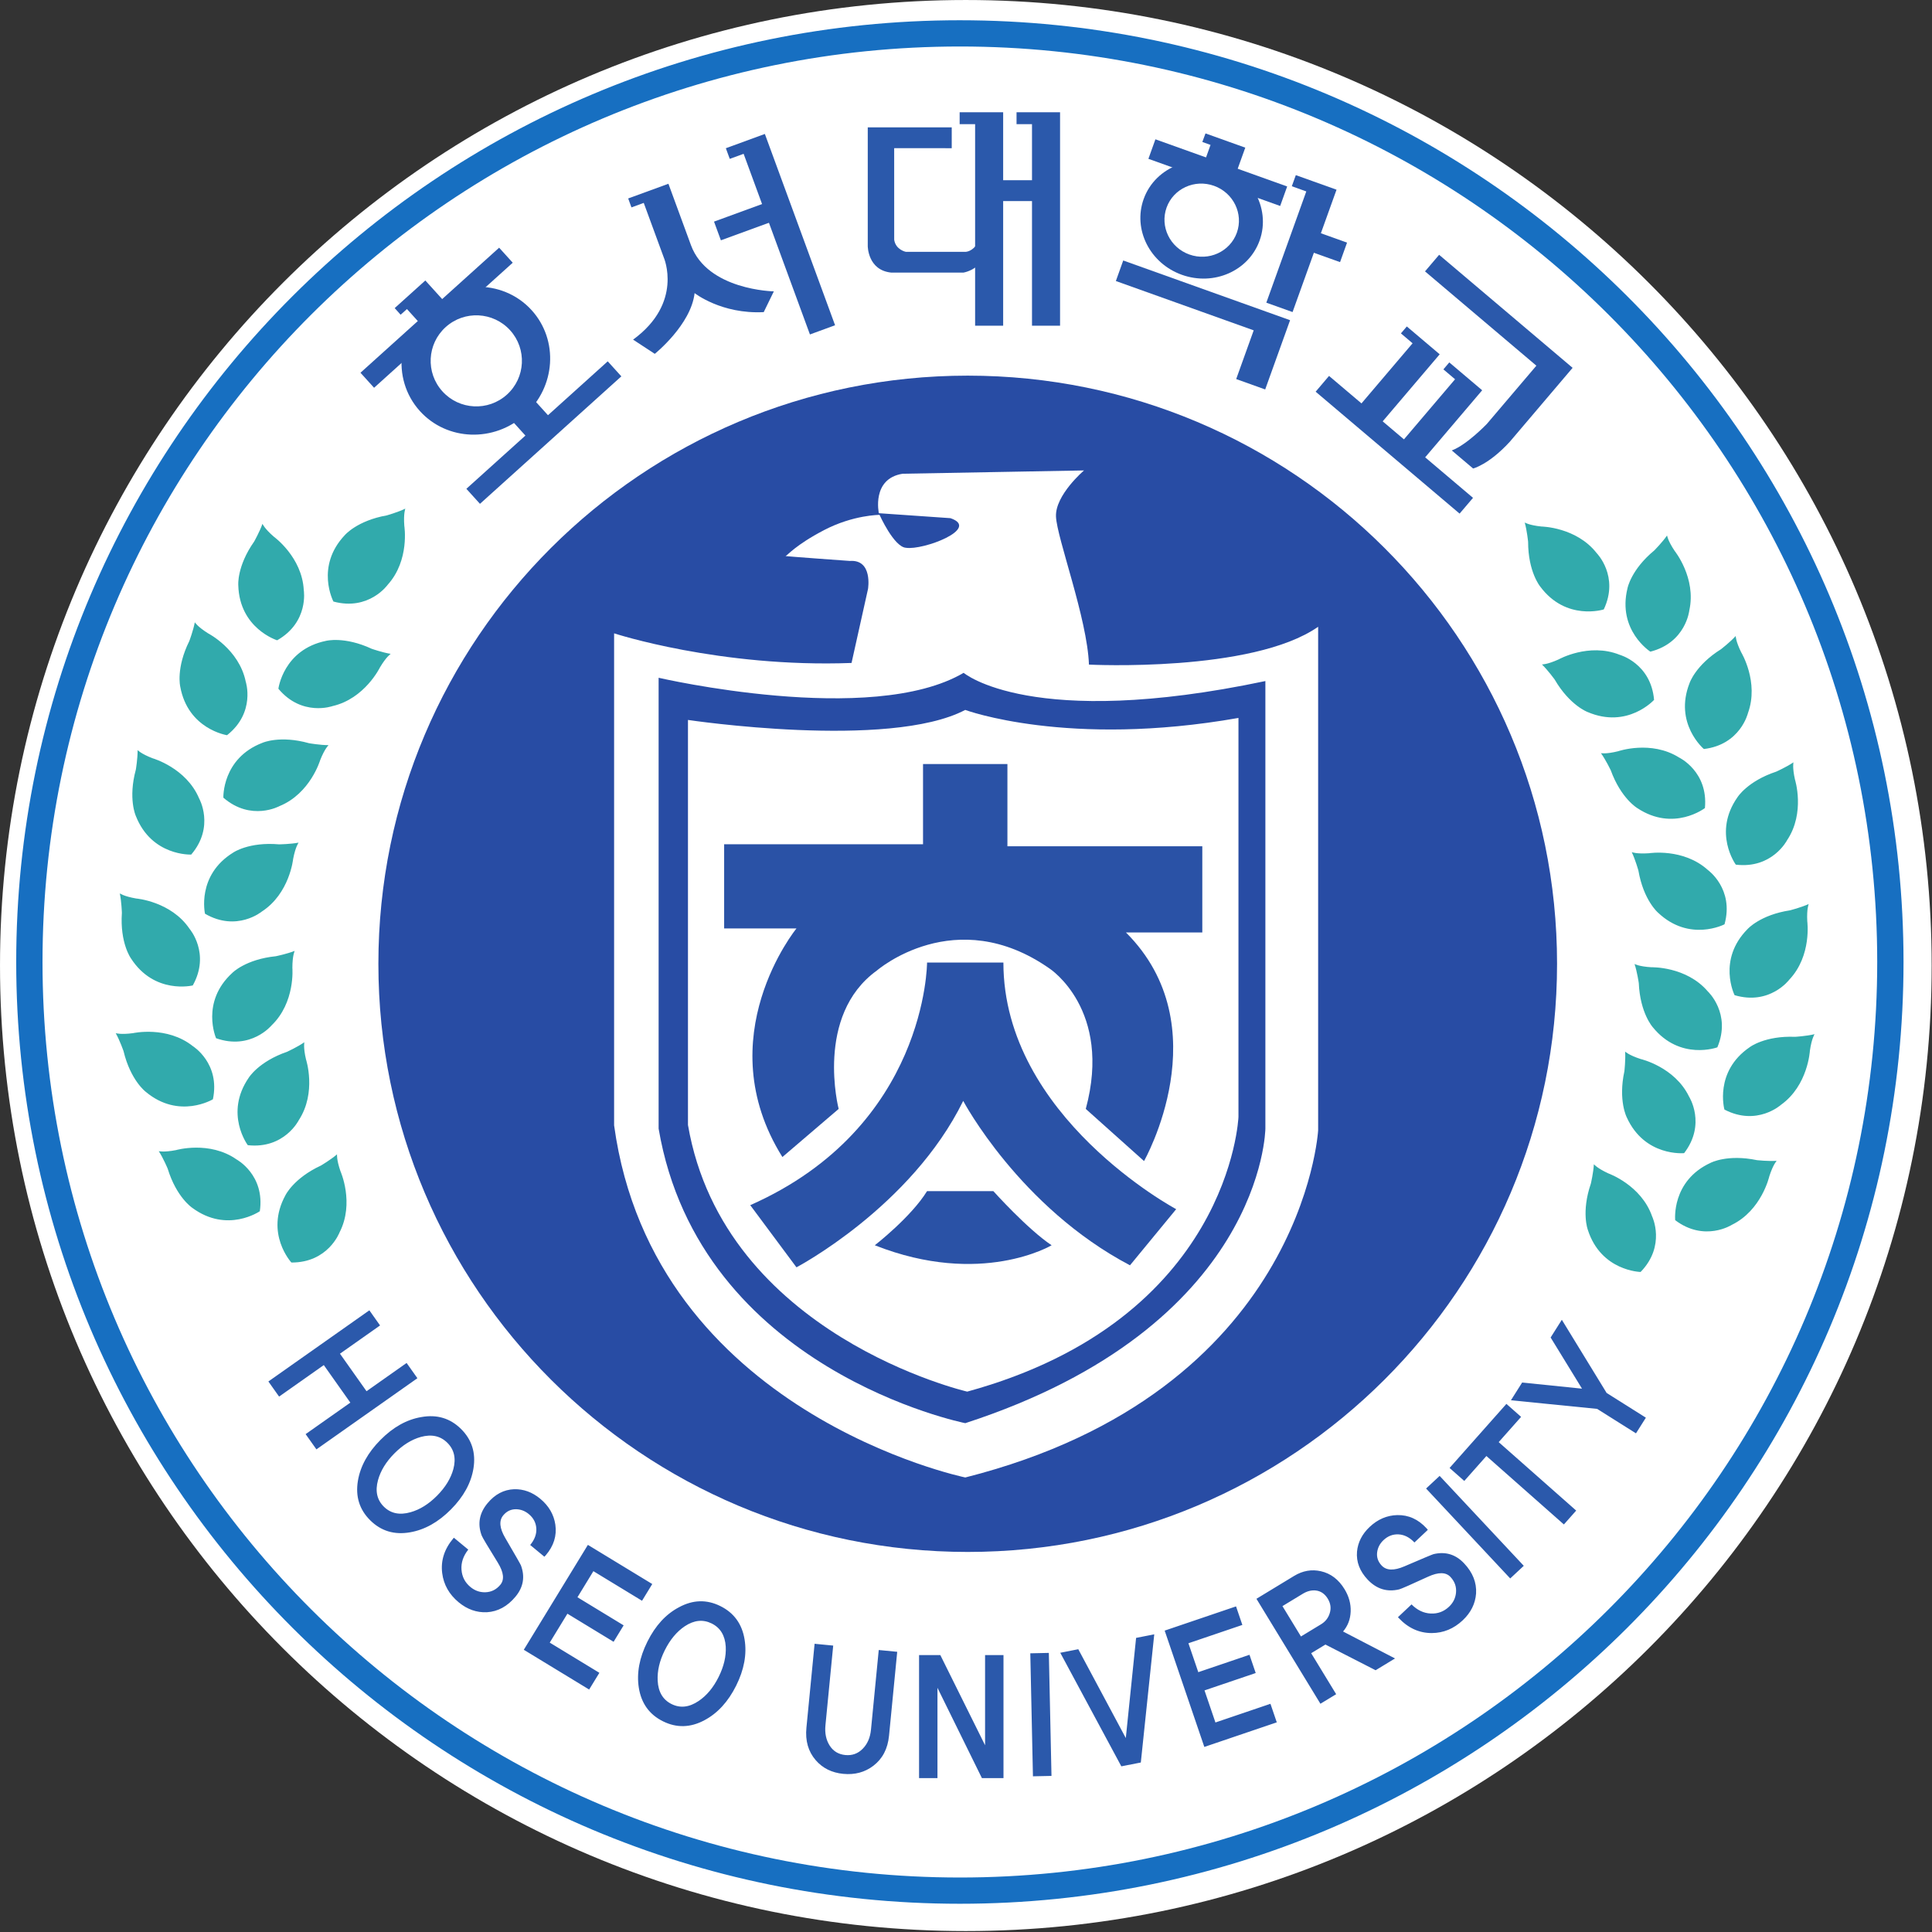 <svg xmlns="http://www.w3.org/2000/svg" xml:space="preserve" width="525" height="525" viewBox="0 0 525 525"><rect x="0" y="0" width="525" height="525" fill="#333333" stroke="none"/><path d="M525.229 259.729c0 146.509-118.571 265.286-264.836 265.286-146.266 0-264.837-118.777-264.837-265.286 0-146.514 118.571-265.292 264.837-265.292 146.265 0 264.836 118.778 264.836 265.292z" style="fill:#fff;fill-opacity:1;fill-rule:nonzero;stroke:none;stroke-width:10.387" transform="matrix(.991 0 0 .989 4.405 5.504)"/><path d="M258.755 510.303c-138.924 0-251.544-112.62-251.544-251.548 0-138.921 112.62-251.544 251.544-251.544C397.68 7.21 510.3 119.834 510.3 258.755c0 138.928-112.62 251.548-251.545 251.548zm0-510.303C115.848 0 0 115.851 0 258.755c0 142.908 115.848 258.759 258.755 258.759 142.908 0 258.759-115.851 258.759-258.759C517.514 115.851 401.663 0 258.755 0z" style="fill:#176fc1;fill-opacity:1;fill-rule:nonzero;stroke:none;stroke-width:6.333" transform="matrix(.991 0 0 .989 4.405 5.504)"/><path d="M422.51 259.25c0 89.246-72.35 161.6-161.6 161.6-89.249 0-161.599-72.354-161.599-161.6 0-89.25 72.35-161.603 161.6-161.603 89.249 0 161.6 72.354 161.6 161.603z" style="fill:#284ca4;fill-opacity:1;fill-rule:nonzero;stroke:none;stroke-width:6.333" transform="matrix(.991 0 0 .989 4.405 5.504)"/><path d="M342.531 304.541s-.451 54.252-82.285 80.925c0 0-72.79-14.465-84.092-80.928V180.66s58.322 13.562 83.64-1.358c0 0 18.535 15.826 82.737 2.26v122.979zm-48.377-127.5c-.454-12.659-8.812-34.783-9.041-40.689-.229-5.906 7.687-12.66 7.687-12.66l-49.734.907c-8.59 1.354-6.525 10.844-6.525 10.844l19.635 1.364c8.33 2.863-7.483 8.88-12.204 8.135-3.296-.225-7.236-9.041-7.236-9.041s-7.192 0-15.173 4.165-10.173 7.071-10.597 7.136c-.424.066 17.631 1.358 17.631 1.358 6.33-.452 4.976 7.687 4.976 7.687l-4.52 20.343c-36.17 1.355-65.106-8.138-65.106-8.138v135.186c10.85 79.12 96.299 96.75 96.299 96.75C352.93 376.88 357 304.993 357 304.993V166.646c-18.083 12.66-62.846 10.396-62.846 10.396z" style="fill:#fff;fill-opacity:1;fill-rule:nonzero;stroke:none;stroke-width:6.333" transform="matrix(.991 0 0 .989 4.405 5.504)"/><path d="M260.227 189.494s28.099 10.467 74.923 2.202v109.632s-2.204 55.64-74.372 75.47c0 0-66.658-15.423-76.578-73.268V192.246s55.093 8.265 76.027-2.752z" style="fill:#fff;fill-opacity:1;fill-rule:nonzero;stroke:none;stroke-width:6.333" transform="matrix(.991 0 0 .989 4.405 5.504)"/><path d="m293.282 299.123 15.975 14.323s20.934-36.91-4.957-62.805h20.934v-23.686h-53.439v-22.588h-23.139v22.035H194.12v23.139h19.83s-24.379 29.92-3.856 62.801l15.427-13.219s-6.636-25.649 10.464-38.011c0 0 21.484-18.733 47.378-.55 0 0 17.276 11.26 9.92 38.562z" style="fill:#2a52a6;fill-opacity:1;fill-rule:nonzero;stroke:none;stroke-width:6.333" transform="matrix(.991 0 0 .989 4.405 5.504)"/><path d="M259.674 296.919s15.43 29.2 45.73 45.173l12.668-15.424s-47.378-25.343-47.378-67.761H249.76s0 45.173-48.482 66.66l12.672 17.079s31.4-16.528 45.724-45.727z" style="fill:#2a52a6;fill-opacity:1;fill-rule:nonzero;stroke:none;stroke-width:6.333" transform="matrix(.991 0 0 .989 4.405 5.504)"/><path d="M249.76 321.712h18.18s9.365 10.464 15.976 14.873c0 0-19.282 11.568-48.482 0 0 0 9.92-7.712 14.326-14.873z" style="fill:#2a52a6;fill-opacity:1;fill-rule:nonzero;stroke:none;stroke-width:6.333" transform="matrix(.991 0 0 .989 4.405 5.504)"/><path d="M54.806 279.702s-4.339-9.935 4.477-17.981c0 0 3.64-3.708 11.896-4.549 0 0 3.076-.63 5.176-1.469 0 0-.628 1.259-.628 4.685 0 0 .838 9.518-5.739 15.816 0 0-5.668 6.856-15.182 3.498zM51.769 245.493s-2.4-10.572 7.768-16.824c0 0 4.267-2.963 12.535-2.24 0 0 3.142-.043 5.362-.472 0 0-.857 1.12-1.497 4.486 0 0-.958 9.503-8.599 14.46 0 0-6.852 5.67-15.569.59zM56.803 213.603s-.396-10.834 10.755-15.09c0 0 4.746-2.117 12.736.127 0 0 3.092.542 5.356.53 0 0-1.048.94-2.304 4.133 0 0-2.705 9.16-11.135 12.61 0 0-7.783 4.301-15.408-2.31zM71.893 183.674s1.36-10.757 13.052-13.154c0 0 5.025-1.323 12.548 2.183 0 0 2.965 1.033 5.198 1.386 0 0-1.185.76-2.94 3.704 0 0-4.15 8.606-13.022 10.65 0 0-8.38 2.987-14.836-4.769zM86.986 159.716s-5.065-9.588 3.135-18.265c0 0 3.352-3.967 11.525-5.414 0 0 3.02-.857 5.052-1.85 0 0-.535 1.302-.28 4.722 0 0 1.542 9.428-4.55 16.194 0 0-5.145 7.257-14.882 4.613zM57.811 196.439s-10.72-1.617-12.835-13.364c0 0-1.203-5.056 2.483-12.49 0 0 1.107-2.943 1.512-5.167 0 0 .732 1.203 3.636 3.03 0 0 8.5 4.354 10.328 13.275 0 0 2.786 8.448-5.124 14.716zM71.553 170.363s-10.35-3.225-10.659-15.158c0 0-.42-5.18 4.35-11.97 0 0 1.54-2.74 2.28-4.876 0 0 .538 1.302 3.132 3.547 0 0 7.743 5.593 8.197 14.69 0 0 1.47 8.773-7.3 13.767zM47.987 229.237s-10.832.498-15.188-10.612c0 0-2.165-4.725.006-12.736 0 0 .513-3.099.48-5.36 0 0 .952 1.04 4.152 2.264 0 0 9.187 2.623 12.715 11.018 0 0 4.375 7.743-2.165 15.426zM63.5 309.086s-6.49-8.685.257-18.53c0 0 2.697-4.441 10.541-7.14 0 0 2.858-1.318 4.71-2.614 0 0-.328 1.37.454 4.707 0 0 2.99 9.072-1.975 16.707 0 0-3.955 7.968-13.986 6.87zM75.452 341.325s-7.347-7.971-1.642-18.457c0 0 2.226-4.694 9.753-8.188 0 0 2.705-1.602 4.412-3.08 0 0-.182 1.395.937 4.636 0 0 3.905 8.72-.253 16.82 0 0-3.114 8.331-13.207 8.27zM445.423 343.92s-10.838-.204-14.474-11.574c0 0-1.853-4.852.831-12.706 0 0 .712-3.061.823-5.319 0 0 .884 1.098 3.998 2.53 0 0 8.998 3.206 11.98 11.809 0 0 3.864 8.012-3.158 15.26zM457.356 311.273s-10.789 1.063-15.72-9.806c0 0-2.407-4.607-.66-12.718 0 0 .353-3.126.201-5.377 0 0 1.005.986 4.264 2.044 0 0 9.31 2.137 13.272 10.337 0 0 4.771 7.508-1.358 15.52zM466.465 282.2s-10.17 3.76-17.693-5.51c0 0-3.488-3.847-3.85-12.137 0 0-.448-3.11-1.166-5.254 0 0 1.222.7 4.642.9 0 0 9.548-.287 15.457 6.642 0 0 6.513 6.058 2.61 15.36zM468.432 248.397s-9.61 5.021-18.25-3.216c0 0-3.952-3.37-5.365-11.546 0 0-.844-3.03-1.824-5.065 0 0 1.298.54 4.718.302 0 0 9.434-1.5 16.178 4.623 0 0 7.23 5.176 4.543 14.901zM463.055 216.458s-8.587 6.623-18.532.019c0 0-4.48-2.632-7.3-10.436 0 0-1.358-2.836-2.678-4.667 0 0 1.373.303 4.7-.525 0 0 9.023-3.123 16.732 1.725 0 0 8.024 3.838 7.078 13.881zM449.112 186.733s-7.26 8.052-18.228 3.336c0 0-4.877-1.784-9.048-8.958 0 0-1.846-2.548-3.472-4.112 0 0 1.406.05 4.53-1.361 0 0 8.32-4.688 16.771-1.296 0 0 8.584 2.338 9.447 12.39zM435.32 161.88s-10.324 3.306-17.43-6.285c0 0-3.317-3.996-3.317-12.295 0 0-.31-3.13-.931-5.3 0 0 1.19.755 4.601 1.104 0 0 9.549.133 15.145 7.32 0 0 6.24 6.335 1.933 15.457zM454.907 329.693s-1.113-10.783 9.734-15.77c0 0 4.592-2.425 12.712-.715 0 0 3.126.334 5.38.173 0 0-.983 1.008-2.025 4.274 0 0-2.097 9.32-10.276 13.32 0 0-7.483 4.809-15.525-1.283zM468.404 299.3s-2.894-10.446 6.973-17.168c0 0 4.122-3.157 12.415-2.82 0 0 3.138-.189 5.33-.724 0 0-.797 1.157-1.282 4.549 0 0-.514 9.54-7.913 14.849 0 0-6.58 5.983-15.523 1.314zM471.19 267.871s-4.83-9.703 3.575-18.182c0 0 3.444-3.884 11.648-5.136 0 0 3.046-.785 5.099-1.729 0 0-.566 1.29-.393 4.716 0 0 1.314 9.462-4.938 16.08 0 0-5.319 7.13-14.99 4.251zM471.527 232.008s-6.395-8.75.461-18.528c0 0 2.74-4.41 10.616-7.026 0 0 2.87-1.286 4.73-2.563 0 0-.34 1.367.409 4.712 0 0 2.891 9.107-2.155 16.686 0 0-4.039 7.922-14.06 6.72zM462.77 200.236s-8.28-6.991-3.927-18.11c0 0 1.62-4.933 8.658-9.336 0 0 2.48-1.926 3.992-3.605 0 0-.006 1.407 1.51 4.48 0 0 4.956 8.167 1.845 16.723 0 0-2.06 8.655-12.078 9.848zM448.095 173.486s-9.125-5.847-6.265-17.44c0 0 .962-5.102 7.36-10.387 0 0 2.207-2.238 3.484-4.1 0 0 .18 1.398 2.084 4.246 0 0 5.984 7.446 4.02 16.336 0 0-.906 8.85-10.683 11.345zM66.8 327.234s-8.912 6.175-18.507-.921c0 0-4.341-2.851-6.762-10.789 0 0-1.212-2.9-2.443-4.796 0 0 1.36.371 4.722-.287 0 0 9.174-2.662 16.626 2.573 0 0 7.82 4.233 6.364 14.22zM53.937 296.473s-9.27 5.622-18.414-2.046c0 0-4.162-3.114-6.092-11.185 0 0-1.033-2.968-2.143-4.935 0 0 1.333.455 4.731 0 0 0 9.317-2.096 16.435 3.584 0 0 7.548 4.706 5.483 14.582zM48.417 265.193s-10.523 2.598-16.967-7.449c0 0-3.042-4.211-2.473-12.492 0 0-.102-3.142-.575-5.35 0 0 1.135.832 4.514 1.41 0 0 9.521.78 14.617 8.325 0 0 5.8 6.74.884 15.556z" style="fill:#31aaac;fill-opacity:1;fill-rule:nonzero;stroke:none;stroke-width:6.333" transform="matrix(.991 0 0 .989 4.405 5.504)"/><path d="M117.768 84.299c5.127-4.633 13.04-4.23 17.675.893 4.632 5.13 4.23 13.043-.897 17.675-5.127 4.635-13.04 4.233-17.671-.894-4.636-5.126-4.234-13.04.893-17.674zm-7.075 23.08c7.428 8.222 20.313 8.685 28.776 1.035 8.466-7.65 9.307-20.513 1.877-28.735-4.017-4.444-9.626-6.599-15.27-6.454l-20.262 18.31c-.714 5.602.863 11.4 4.88 15.843z" style="fill:#2b59ab;fill-opacity:1;fill-rule:nonzero;stroke:none;stroke-width:6.333" transform="matrix(.991 0 0 .989 4.405 5.504)"/><path d="M136.151 66.62 98.13 100.979 94.4 96.85l38.022-34.357 3.73 4.128zM165.929 97.842l-38.764 35.025-3.729-4.128L162.2 93.714l3.73 4.128z" style="fill:#2b59ab;fill-opacity:1;fill-rule:nonzero;stroke:none;stroke-width:6.333" transform="matrix(.991 0 0 .989 4.405 5.504)"/><path d="m146.55 109.333-6.19 5.593-5.505-6.091 6.188-5.59 5.507 6.088zM107.144 79.354l4.839 5.356 6.682-6.036-6.481-7.174-8.399 7.588 1.624 1.825 1.734-1.559zM210.997 53.958l-17.768 6.506-1.883-5.136 17.77-6.512 1.88 5.142z" style="fill:#2b59ab;fill-opacity:1;fill-rule:nonzero;stroke:none;stroke-width:6.333" transform="matrix(.991 0 0 .989 4.405 5.504)"/><path d="M186.022 74.97s7.35 5.825 18.951 5.225l2.774-5.705s-18.185-.294-22.73-12.706l-6.175-16.858-11.033 4.038.896 2.456 3.37-1.237 5.502 15.018s5.423 12.44-8.426 22.552l5.952 3.905s9.935-7.984 10.919-16.689zM199.463 36.698l18.182 49.632 6.896-2.526-19.255-52.564-10.696 3.921 1.07 2.925 3.803-1.388zM281.953 49.685h-14.691v-5.733h14.69v5.733zM256.526 35.155v-5.733h-23.027v32.613s-.013 6.623 6.397 7.294h19.87s2.777-.457 4.487-2.594v-6.623s-1.28 3.203-3.846 3.519h-16.454s-2.777-.53-3.203-3.306l-.006-25.183 15.785.013z" style="fill:#2b59ab;fill-opacity:1;fill-rule:nonzero;stroke:none;stroke-width:6.333" transform="matrix(.991 0 0 .989 4.405 5.504)"/><path d="M262.939 28.556v55.368h7.69v-58.64h-11.932v3.266l4.242.006zM278.536 28.556v55.368h7.696v-58.64h-11.935v3.266l4.239.006zM328.45 45.492c5.321 1.91 8.117 7.68 6.255 12.888-1.874 5.213-7.696 7.891-13.024 5.983-5.312-1.907-8.11-7.677-6.243-12.89 1.867-5.208 7.696-7.889 13.012-5.981zm-19.292 3.618c-3 8.358 1.691 17.68 10.473 20.829 8.782 3.147 18.33-1.07 21.323-9.428 1.62-4.515.974-9.308-1.326-13.263l-21.018-7.535c-4.295 1.589-7.838 4.882-9.452 9.397zM363.008 66.454 350.97 62.14l1.923-5.362 12.032 4.317-1.917 5.359z" style="fill:#2b59ab;fill-opacity:1;fill-rule:nonzero;stroke:none;stroke-width:6.333" transform="matrix(.991 0 0 .989 4.405 5.504)"/><path d="m346.585 51.027-36.129-12.953 1.92-5.362 36.13 12.956-1.92 5.359z" style="fill:#2b59ab;fill-opacity:1;fill-rule:nonzero;stroke:none;stroke-width:6.333" transform="matrix(.991 0 0 .989 4.405 5.504)"/><path d="m327.491 34.252-2.49 6.954 8.674 3.114 3.343-9.317-10.906-3.911-.869 2.347 2.248.813zM353.75 47.032 342.79 77.598l7.196 2.579 12.056-33.621-11.163-4.002-1.098 3.052 3.968 1.426zM349.306 82.412l-45.754-16.407-2.02 5.644L339.328 85.2l-4.8 13.386 7.95 2.854 6.828-19.029zM395.788 135.557l-39.475-33.5 3.674-4.332 39.48 33.5-3.68 4.332z" style="fill:#2b59ab;fill-opacity:1;fill-rule:nonzero;stroke:none;stroke-width:6.333" transform="matrix(.991 0 0 .989 4.405 5.504)"/><path d="M382.896 88.757 366.7 107.845l5.813 4.932 17.817-20.995-9.017-7.65-1.617 1.904 3.2 2.721zM394.545 98.64l-16.2 19.088 5.816 4.935 17.817-20.999-9.017-7.653-1.617 1.911 3.2 2.718z" style="fill:#2b59ab;fill-opacity:1;fill-rule:nonzero;stroke:none;stroke-width:6.333" transform="matrix(.991 0 0 .989 4.405 5.504)"/><path d="m426.774 95.501-36.602-31.057-3.868 4.555 30.535 25.912-13.587 16.011s-5.445 5.714-9.607 7.279l5.85 4.96s4.277-1.04 10.044-7.332l17.235-20.328zM82.32 392.665l-2.96-4.187 12.26-8.658-7.278-10.313-12.26 8.658-2.935-4.156 27.687-19.551 2.935 4.159-10.993 7.761 7.282 10.31 10.99-7.765 2.959 4.19-27.687 19.552zM118.204 390.84c-1.886-1.867-4.304-2.4-7.248-1.592-2.56.717-4.984 2.232-7.276 4.545-2.266 2.291-3.757 4.731-4.471 7.32-.82 2.996-.287 5.43 1.602 7.297 1.886 1.87 4.323 2.378 7.313 1.527 2.56-.717 4.984-2.232 7.276-4.545 2.288-2.313 3.778-4.753 4.47-7.32.777-2.952.224-5.364-1.666-7.232zm-21.116 21.33c-2.972-2.94-4.104-6.565-3.392-10.866.668-4.004 2.733-7.755 6.203-11.255 3.466-3.5 7.192-5.588 11.187-6.259 4.276-.77 7.904.315 10.875 3.256 2.972 2.94 4.11 6.555 3.423 10.838-.65 4.02-2.709 7.78-6.175 11.283-3.466 3.504-7.208 5.597-11.218 6.287-4.298.751-7.932-.34-10.903-3.284zM121.333 434.687c-2.612-2.164-4.118-4.836-4.526-8.015-.43-3.435.587-6.623 3.055-9.558l.145-.176 3.949 3.272c-1.376 1.744-1.998 3.584-1.855 5.516.139 1.933.958 3.52 2.458 4.762 1.193.987 2.539 1.469 4.029 1.441 1.67-.038 3.058-.724 4.165-2.06 1.163-1.403.93-3.432-.696-6.085-2.76-4.459-4.236-6.945-4.425-7.458-1.18-3.188-.646-6.144 1.605-8.859 2.038-2.458 4.468-3.742 7.292-3.853 2.585-.07 4.969.801 7.158 2.613 2.347 1.948 3.73 4.317 4.147 7.112.442 3.052-.434 5.86-2.629 8.426l-.377.396-3.89-3.222c1.221-1.475 1.78-2.996 1.679-4.561-.102-1.565-.789-2.876-2.066-3.933-1.032-.857-2.186-1.299-3.46-1.33-1.413-.025-2.597.538-3.547 1.685-1.202 1.45-1.02 3.52.55 6.2 2.765 4.74 4.2 7.251 4.305 7.539 1.16 3.132.665 5.999-1.49 8.6-2.211 2.668-4.83 4.096-7.848 4.279-2.805.123-5.38-.786-7.728-2.73zM157.1 458.654l-17.916-10.924 17.573-28.822 17.65 10.757-2.804 4.598-13.337-8.132-4.369 7.168 12.662 7.72-2.755 4.518-12.662-7.72-4.846 7.946 13.61 8.296-2.806 4.595zM190.706 440.503c-2.378-1.18-4.84-.927-7.38.764-2.209 1.487-4.033 3.686-5.483 6.599-1.435 2.888-2.081 5.67-1.948 8.355.16 3.101 1.431 5.244 3.81 6.425 2.377 1.182 4.85.9 7.423-.847 2.205-1.484 4.033-3.683 5.48-6.599 1.447-2.912 2.096-5.695 1.95-8.351-.19-3.046-1.474-5.164-3.852-6.346zm-13.355 26.88c-3.745-1.86-5.955-4.944-6.633-9.254-.62-4.008.164-8.22 2.357-12.632 2.192-4.412 5.08-7.563 8.66-9.45 3.82-2.077 7.601-2.186 11.346-.324 3.745 1.861 5.962 4.932 6.651 9.214.646 4.023-.127 8.241-2.319 12.654-2.195 4.412-5.087 7.572-8.68 9.49-3.846 2.062-7.64 2.164-11.382.302zM239.33 471.354c-.346 3.571-1.778 6.32-4.288 8.244-2.341 1.79-5.096 2.529-8.263 2.223-3.138-.306-5.658-1.562-7.557-3.763-2.044-2.366-2.891-5.337-2.542-8.909l2.242-23.067 5.102.497-2.127 21.887c-.214 2.18.176 4.041 1.16 5.59.986 1.546 2.42 2.412 4.304 2.595 1.858.179 3.441-.39 4.743-1.713 1.308-1.327 2.066-3.077 2.279-5.257l2.127-21.886 5.065.491-2.245 23.068zM270.719 482.996h-5.915l-12.19-24.818v24.818h-5.046v-33.804h5.835l12.266 24.772v-24.772h5.05v33.804zM283.88 482.387l-5.084.108-.727-33.794 5.084-.112.726 33.798zM312.058 443.484l-3.683 35.22-5.343 1.051-16.744-31.203 4.941-.974 13.03 24.407 2.82-27.52 4.98-.98zM345.657 467.668l-19.867 6.756-10.872-31.96 19.567-6.655 1.732 5.096-14.787 5.031 2.706 7.947 14.038-4.777 1.704 5.012-14.038 4.774 2.996 8.813 15.087-5.133 1.734 5.096zM352.81 432.33l-5.597 3.405 5.074 8.34 5.495-3.343c1.19-.723 1.982-1.722 2.378-2.996.451-1.38.278-2.73-.529-4.057-.807-1.323-1.892-2.072-3.256-2.239-1.184-.13-2.378.167-3.565.89zm25.272 17.784-5.325 3.24-13.76-7.059-3.908 2.378 6.852 11.265-4.317 2.622-17.545-28.838 10.313-6.274c2.377-1.45 4.842-1.88 7.387-1.292 2.68.612 4.833 2.257 6.462 4.932 1.2 1.976 1.76 4.02 1.676 6.135-.08 2.115-.776 3.945-2.084 5.485l14.249 7.406zM396.657 439.62c-2.465 2.327-5.3 3.502-8.504 3.518-3.463.006-6.503-1.388-9.119-4.19l-.154-.167 3.726-3.519c1.561 1.577 3.312 2.412 5.25 2.508 1.933.095 3.609-.526 5.022-1.862 1.129-1.067 1.769-2.34 1.92-3.825.167-1.663-.346-3.123-1.537-4.384-1.252-1.327-3.296-1.342-6.125-.045-4.759 2.199-7.409 3.361-7.938 3.485-3.311.785-6.178-.102-8.602-2.665-2.192-2.323-3.173-4.89-2.94-7.706.244-2.573 1.4-4.836 3.462-6.787 2.218-2.097 4.738-3.18 7.564-3.256 3.08-.068 5.764 1.144 8.046 3.633l.346.424-3.67 3.466c-1.315-1.392-2.759-2.13-4.326-2.22-1.565-.087-2.95.439-4.156 1.577-.974.918-1.552 2.013-1.735 3.271-.197 1.401.217 2.641 1.24 3.723 1.296 1.373 3.367 1.441 6.222.21 5.04-2.17 7.708-3.29 8.005-3.36 3.25-.77 6.036.067 8.355 2.522 2.381 2.52 3.479 5.291 3.296 8.31-.216 2.798-1.431 5.243-3.648 7.34zM413.385 424.66l-3.717 3.472-23.07-24.707 3.717-3.472 23.07 24.706zM412.652 383.737l-6.144 6.94 21.25 18.806-3.374 3.812-21.246-18.806-6.067 6.852-4.03-3.568 15.58-17.604 4.031 3.568zM423.821 357.058l12.285 20.109 10.761 6.793-2.715 4.301-10.646-6.716-23.64-2.372 3.07-4.87 16.417 1.682-8.605-14.057 3.073-4.87z" style="fill:#2b59ab;fill-opacity:1;fill-rule:nonzero;stroke:none;stroke-width:6.333" transform="matrix(.991 0 0 .989 4.405 5.504)"/></svg>